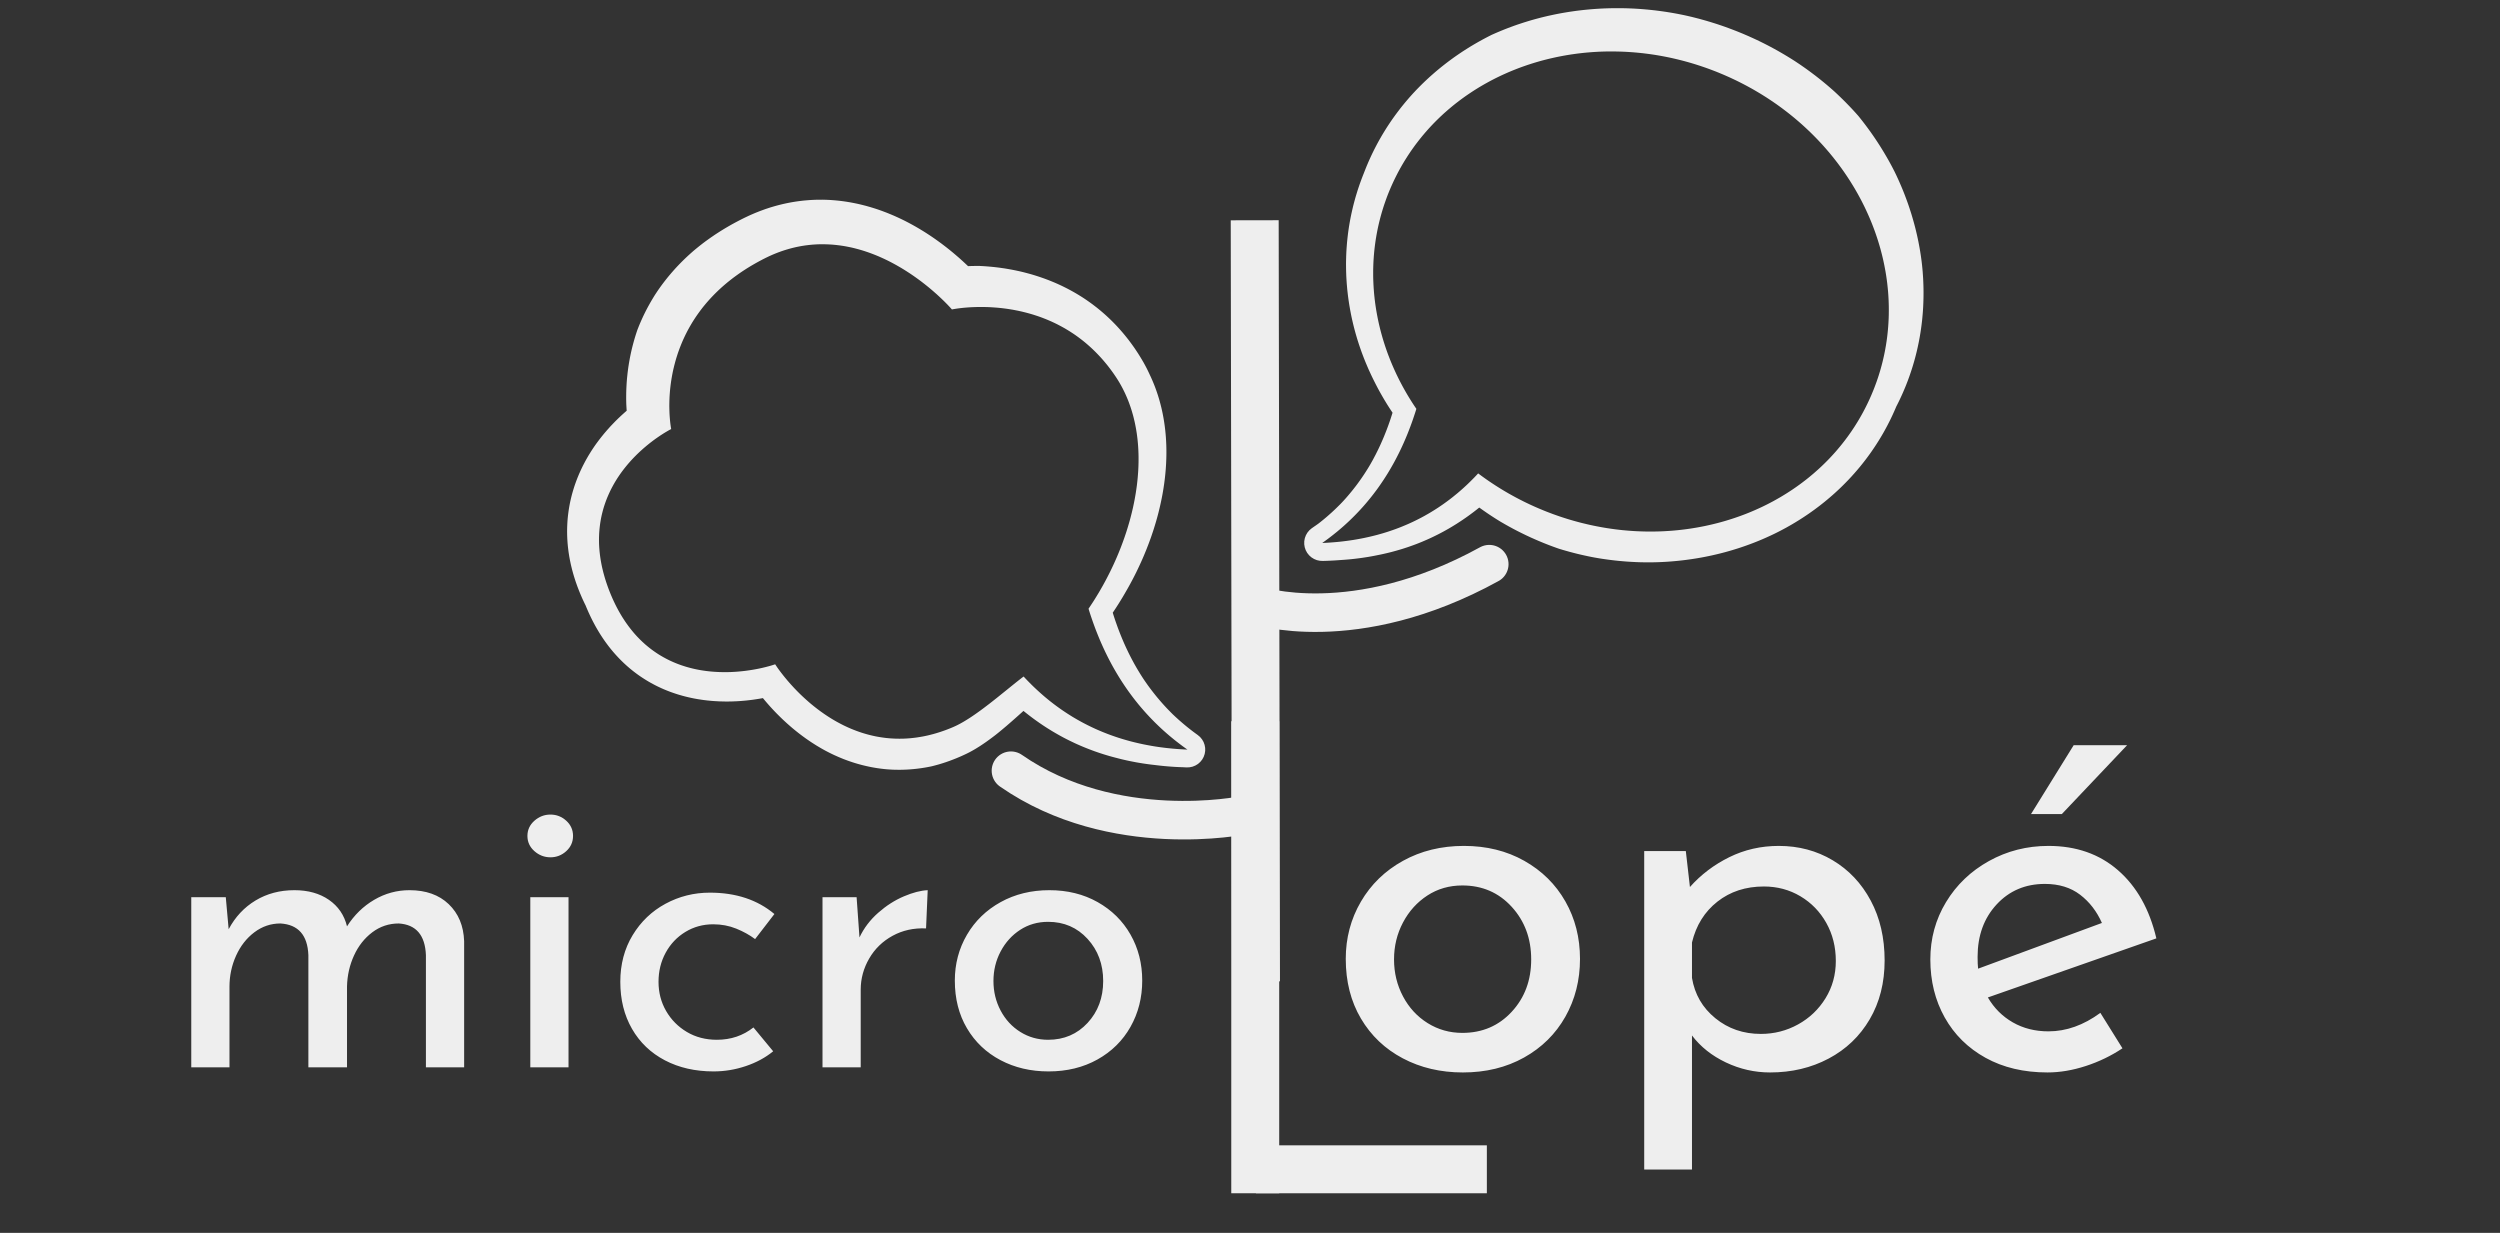 <?xml version="1.0" encoding="UTF-8" standalone="no"?><!DOCTYPE svg PUBLIC "-//W3C//DTD SVG 1.1//EN" "http://www.w3.org/Graphics/SVG/1.1/DTD/svg11.dtd"><svg width="100%" height="100%" viewBox="0 0 146 72" version="1.1" xmlns="http://www.w3.org/2000/svg" xmlns:xlink="http://www.w3.org/1999/xlink" xml:space="preserve" xmlns:serif="http://www.serif.com/" style="fill-rule:evenodd;clip-rule:evenodd;stroke-linecap:round;stroke-linejoin:round;stroke-miterlimit:1.5;"><rect x="0" y="0" width="146" height="72" fill="#333333" stroke="none"/><rect id="Plan-de-travail1" serif:id="Plan de travail1" x="0" y="0" width="145.286" height="71.305" style="fill:none;"/><path d="M48.032,11.662l0.083,0.002l0.17,0.005l0.169,0.008l0.167,0.011l0.166,0.014l0.165,0.016l0.163,0.019l0.163,0.021l0.16,0.024l0.16,0.026l0.157,0.028l0.157,0.031l0.155,0.032l0.153,0.035l0.152,0.037l0.15,0.038l0.149,0.041l0.147,0.042l0.146,0.044l0.144,0.045l0.143,0.047l0.141,0.049l0.139,0.05l0.138,0.052l0.136,0.052l0.134,0.055l0.133,0.055l0.132,0.056l0.13,0.058l0.128,0.058l0.127,0.06l0.125,0.06l0.123,0.061l0.122,0.062l0.12,0.063l0.119,0.064l0.117,0.064l0.115,0.064l0.114,0.066l0.112,0.065l0.111,0.067l0.109,0.066l0.108,0.067l0.106,0.067l0.104,0.068l0.103,0.067l0.101,0.068l0.1,0.068l0.098,0.068l0.096,0.068l0.095,0.068l0.093,0.068l0.092,0.067l0.09,0.068l0.088,0.067l0.087,0.067l0.086,0.067l0.083,0.066l0.085,0.069l0.157,0.128l0.152,0.129l0.147,0.126l0.14,0.123l0.133,0.121l0.127,0.117l0.12,0.113l0.066,0.063l0.046,-0.002l0.153,-0.005l0.159,-0.003l0.166,-0.001l0.16,0.001l0.011,0l0.176,0.009l0.182,0.012l0.182,0.015l0.1,0.009l0.096,0.009l0.097,0.01l0.099,0.011l0.1,0.012l0.101,0.013l0.102,0.014l0.103,0.015l0.104,0.015l0.105,0.017l0.105,0.018l0.107,0.019l0.108,0.02l0.109,0.021l0.109,0.022l0.11,0.024l0.111,0.024l0.112,0.026l0.113,0.027l0.113,0.029l0.114,0.03l0.114,0.031l0.116,0.032l0.115,0.034l0.117,0.036l0.117,0.037l0.117,0.038l0.118,0.04l0.118,0.041l0.119,0.043l0.119,0.045l0.12,0.046l0.119,0.048l0.12,0.049l0.12,0.051l0.121,0.053l0.121,0.055l0.12,0.056l0.121,0.059l0.121,0.06l0.121,0.062l0.121,0.064l0.121,0.066l0.12,0.067l0.121,0.07l0.12,0.072l0.12,0.073l0.088,0.056l0.032,0.02l0.12,0.078l0.119,0.08l0.119,0.083l0.118,0.084l0.118,0.086l0.117,0.089l0.117,0.09l0.116,0.093l0.116,0.095l0.114,0.097l0.115,0.1l0.113,0.101l0.112,0.104l0.112,0.106l0.111,0.108l0.11,0.111l0.109,0.113l0.108,0.115l0.106,0.117l0.106,0.12l0.105,0.122l0.103,0.124l0.102,0.126l0.102,0.129l0.099,0.131l0.099,0.134l0.097,0.135l0.096,0.138l0.094,0.141l0.093,0.142l0.091,0.145l0.09,0.148l0.067,0.113l0.066,0.113l0.063,0.115l0.062,0.115l0.06,0.115l0.058,0.116l0.056,0.117l0.055,0.117l0.015,0.034l0.04,0.083l0.053,0.117l0.052,0.117l0.05,0.119l0.048,0.118l0.047,0.119l0.045,0.12l0.043,0.12l0.042,0.12l0.04,0.121l0.038,0.121l0.037,0.121l0.035,0.122l0.033,0.122l0.032,0.123l0.031,0.122l0.029,0.124l0.027,0.123l0.026,0.123l0.024,0.124l0.023,0.124l0.021,0.124l0.02,0.125l0.018,0.124l0.017,0.125l0.016,0.125l0.014,0.125l0.012,0.125l0.012,0.126l0.01,0.125l0.008,0.126l0.007,0.125l0.006,0.126l0.005,0.126l0.003,0.126l0.002,0.126l0.001,0.126l-0.001,0.126l-0.002,0.126l-0.003,0.126l-0.005,0.126l-0.005,0.126l-0.007,0.126l-0.008,0.126l-0.009,0.126l-0.011,0.126l-0.011,0.126l-0.013,0.126l-0.014,0.126l-0.015,0.126l-0.016,0.126l-0.017,0.126l-0.019,0.125l-0.019,0.126l-0.021,0.125l-0.021,0.126l-0.023,0.125l-0.024,0.125l-0.025,0.125l-0.026,0.125l-0.027,0.125l-0.028,0.125l-0.029,0.124l-0.03,0.124l-0.03,0.124l-0.032,0.124l-0.033,0.124l-0.034,0.124l-0.035,0.123l-0.036,0.123l-0.037,0.123l-0.038,0.123l-0.038,0.123l-0.04,0.122l-0.041,0.122l-0.041,0.122l-0.042,0.122l-0.044,0.121l-0.044,0.121l-0.045,0.121l-0.046,0.12l-0.047,0.121l-0.047,0.12l-0.049,0.119l-0.049,0.119l-0.05,0.119l-0.051,0.119l-0.052,0.118l-0.053,0.118l-0.054,0.118l-0.054,0.117l-0.055,0.117l-0.056,0.117l-0.057,0.116l-0.057,0.116l-0.058,0.115l-0.059,0.115l-0.06,0.114l-0.061,0.115l-0.061,0.113l-0.062,0.113l-0.063,0.113l-0.064,0.113l-0.064,0.111l-0.013,0.022l-0.051,0.09l-0.065,0.111l-0.066,0.111l-0.067,0.11l-0.067,0.11l-0.068,0.109l-0.069,0.109l-0.069,0.108l-0.07,0.108l-0.071,0.107l-0.071,0.107l-0.019,0.028l0.036,0.116l0.046,0.143l0.047,0.143l0.049,0.143l0.05,0.141l0.05,0.14l0.052,0.14l0.053,0.139l0.054,0.138l0.056,0.138l0.056,0.136l0.058,0.136l0.058,0.135l0.06,0.134l0.061,0.133l0.063,0.132l0.063,0.132l0.065,0.131l0.066,0.13l0.067,0.129l0.069,0.128l0.069,0.128l0.071,0.126l0.072,0.126l0.074,0.125l0.075,0.124l0.076,0.124l0.077,0.122l0.079,0.122l0.015,0.023l0.065,0.097l0.083,0.119l0.083,0.119l0.085,0.118l0.086,0.116l0.088,0.116l0.089,0.115l0.09,0.114l0.092,0.114l0.093,0.112l0.095,0.112l0.096,0.111l0.097,0.11l0.099,0.109l0.1,0.108l0.102,0.107l0.104,0.106l0.104,0.106l0.086,0.085l0.021,0.019l0.109,0.103l0.111,0.101l0.112,0.101l0.114,0.099l0.115,0.099l0.117,0.098l0.118,0.097l0.12,0.096l0.122,0.095l0.123,0.094l0.125,0.093l0.131,0.095l0.137,0.116l0.114,0.137l0.09,0.154l0.061,0.168l0.033,0.176l0.002,0.178l-0.029,0.176l-0.058,0.169l-0.086,0.157l-0.112,0.139l-0.133,0.119l-0.152,0.093l-0.166,0.067l-0.174,0.037l-0.179,0.008l-0.158,-0.009l-0.024,-0.001l-0.188,-0.007l-0.187,-0.008l-0.186,-0.011l-0.185,-0.012l-0.185,-0.015l-0.184,-0.016l-0.184,-0.019l-0.182,-0.02l-0.149,-0.018l-0.034,-0.004l-0.182,-0.021l-0.181,-0.023l-0.181,-0.025l-0.18,-0.027l-0.179,-0.029l-0.179,-0.031l-0.178,-0.034l-0.177,-0.035l-0.177,-0.037l-0.176,-0.04l-0.175,-0.041l-0.175,-0.044l-0.055,-0.015l-0.119,-0.03l-0.174,-0.046l-0.173,-0.048l-0.173,-0.051l-0.172,-0.053l-0.171,-0.055l-0.17,-0.057l-0.17,-0.059l-0.168,-0.062l-0.169,-0.064l-0.167,-0.066l-0.167,-0.068l-0.166,-0.07l-0.165,-0.073l-0.164,-0.074l-0.163,-0.078l-0.163,-0.079l-0.162,-0.081l-0.161,-0.084l-0.16,-0.086l-0.159,-0.089l-0.158,-0.09l-0.158,-0.093l-0.156,-0.095l-0.156,-0.097l-0.155,-0.1l-0.154,-0.102l-0.152,-0.104l-0.152,-0.107l-0.151,-0.108l-0.15,-0.111l-0.044,-0.033l-0.105,-0.08l-0.149,-0.116l-0.147,-0.117l-0.039,-0.032l-0.186,0.167l-0.256,0.229l-0.133,0.117l-0.133,0.117l-0.136,0.118l-0.137,0.119l-0.14,0.118l-0.14,0.118l-0.142,0.117l-0.144,0.117l-0.004,0.003l-0.142,0.111l-0.148,0.112l-0.149,0.11l-0.148,0.107l-0.078,0.055l-0.076,0.052l-0.077,0.053l-0.077,0.051l-0.077,0.051l-0.078,0.05l-0.079,0.049l-0.079,0.049l-0.079,0.047l-0.081,0.047l-0.081,0.046l-0.082,0.045l-0.082,0.044l-0.084,0.042l-0.085,0.042l-0.082,0.039l-0.09,0.042l-0.087,0.039l-0.087,0.039l-0.087,0.037l-0.087,0.037l-0.087,0.036l-0.086,0.034l-0.087,0.034l-0.087,0.033l-0.086,0.033l-0.087,0.031l-0.086,0.03l-0.086,0.03l-0.086,0.028l-0.086,0.028l-0.087,0.027l-0.085,0.026l-0.086,0.025l-0.086,0.024l-0.086,0.023l-0.085,0.023l-0.086,0.022l-0.057,0.013l-0.028,0.006l-0.086,0.018l-0.085,0.016l-0.086,0.016l-0.085,0.015l-0.085,0.014l-0.085,0.013l-0.084,0.013l-0.085,0.011l-0.084,0.011l-0.084,0.01l-0.084,0.009l-0.083,0.009l-0.084,0.007l-0.083,0.007l-0.083,0.006l-0.082,0.005l-0.083,0.005l-0.082,0.003l-0.082,0.003l-0.081,0.002l-0.082,0.002l-0.081,0l-0.081,0l-0.08,-0.001l-0.08,-0.001l-0.08,-0.002l-0.08,-0.003l-0.079,-0.004l-0.084,-0.005l-0.119,-0.008l-0.034,-0.002l-0.156,-0.015l-0.154,-0.017l-0.154,-0.02l-0.152,-0.022l-0.15,-0.025l-0.149,-0.027l-0.148,-0.03l-0.146,-0.032l-0.145,-0.034l-0.143,-0.036l-0.142,-0.038l-0.14,-0.04l-0.139,-0.042l-0.137,-0.044l-0.136,-0.046l-0.133,-0.047l-0.133,-0.049l-0.131,-0.051l-0.129,-0.053l-0.127,-0.053l-0.126,-0.056l-0.125,-0.056l-0.122,-0.058l-0.121,-0.059l-0.12,-0.061l-0.056,-0.029l-0.062,-0.032l-0.116,-0.063l-0.114,-0.064l-0.113,-0.065l-0.111,-0.066l-0.11,-0.066l-0.108,-0.068l-0.106,-0.068l-0.105,-0.068l-0.103,-0.07l-0.102,-0.07l-0.1,-0.07l-0.098,-0.071l-0.097,-0.071l-0.095,-0.072l-0.094,-0.071l-0.092,-0.073l-0.091,-0.072l-0.089,-0.072l-0.088,-0.073l-0.086,-0.072l-0.084,-0.073l-0.083,-0.073l-0.082,-0.072l-0.079,-0.072l-0.079,-0.073l-0.077,-0.071l-0.075,-0.072l-0.074,-0.071l-0.072,-0.071l-0.071,-0.071l-0.07,-0.07l-0.068,-0.07l-0.066,-0.069l-0.065,-0.068l-0.065,-0.07l-0.121,-0.131l-0.116,-0.131l-0.111,-0.127l-0.104,-0.123l-0.099,-0.119l-0.004,-0.005l-0.077,0.014l-0.155,0.027l-0.161,0.025l-0.167,0.025l-0.17,0.022l-0.093,0.011l-0.09,0.01l-0.092,0.01l-0.093,0.008l-0.059,0.006l-0.036,0.003l-0.096,0.007l-0.098,0.007l-0.099,0.006l-0.1,0.005l-0.101,0.004l-0.102,0.004l-0.104,0.002l-0.105,0.002l-0.106,0l-0.107,0l-0.108,-0.002l-0.11,-0.003l-0.11,-0.003l-0.111,-0.006l-0.113,-0.006l-0.113,-0.007l-0.114,-0.009l-0.115,-0.011l-0.116,-0.011l-0.117,-0.014l-0.117,-0.014l-0.118,-0.017l-0.119,-0.018l-0.12,-0.019l-0.12,-0.021l-0.121,-0.023l-0.122,-0.025l-0.122,-0.027l-0.122,-0.028l-0.123,-0.031l-0.124,-0.032l-0.123,-0.035l-0.125,-0.036l-0.124,-0.039l-0.125,-0.041l-0.124,-0.043l-0.126,-0.045l-0.125,-0.048l-0.125,-0.05l-0.125,-0.052l-0.125,-0.055l-0.125,-0.058l-0.125,-0.059l-0.125,-0.063l-0.124,-0.065l-0.124,-0.067l-0.124,-0.071l-0.123,-0.073l-0.122,-0.076l-0.122,-0.078l-0.122,-0.081l-0.12,-0.084l-0.12,-0.087l-0.116,-0.088l-0.063,-0.048l-0.059,-0.047l-0.058,-0.047l-0.059,-0.048l-0.058,-0.049l-0.058,-0.05l-0.058,-0.05l-0.057,-0.051l-0.057,-0.052l-0.057,-0.052l-0.057,-0.054l-0.056,-0.054l-0.056,-0.054l-0.055,-0.056l-0.056,-0.056l-0.055,-0.057l-0.054,-0.058l-0.054,-0.058l-0.054,-0.059l-0.054,-0.06l-0.053,-0.061l-0.053,-0.061l-0.052,-0.062l-0.052,-0.063l-0.052,-0.064l-0.051,-0.064l-0.051,-0.065l-0.05,-0.066l-0.05,-0.067l-0.05,-0.067l-0.049,-0.068l-0.049,-0.069l-0.048,-0.07l-0.048,-0.07l-0.047,-0.071l-0.047,-0.072l-0.047,-0.072l-0.046,-0.074l-0.045,-0.074l-0.045,-0.075l-0.045,-0.075l-0.044,-0.076l-0.044,-0.077l-0.043,-0.078l-0.043,-0.079l-0.042,-0.079l-0.042,-0.08l-0.041,-0.081l-0.041,-0.082l-0.04,-0.082l-0.04,-0.083l-0.039,-0.084l-0.039,-0.084l-0.038,-0.086l-0.038,-0.086l-0.037,-0.087l-0.037,-0.087l-0.038,-0.093l-0.041,-0.082l-0.041,-0.086l-0.01,-0.022l-0.03,-0.063l-0.04,-0.086l-0.039,-0.086l-0.037,-0.085l-0.037,-0.086l-0.036,-0.085l-0.035,-0.085l-0.035,-0.086l-0.033,-0.085l-0.033,-0.085l-0.032,-0.084l-0.03,-0.085l-0.03,-0.085l-0.03,-0.084l-0.028,-0.084l-0.027,-0.085l-0.027,-0.084l-0.026,-0.084l-0.025,-0.084l-0.024,-0.083l-0.023,-0.084l-0.023,-0.083l-0.022,-0.084l-0.02,-0.083l-0.02,-0.083l-0.02,-0.083l-0.018,-0.083l-0.017,-0.082l-0.017,-0.083l-0.016,-0.082l-0.015,-0.082l-0.015,-0.082l-0.013,-0.082l-0.013,-0.081l-0.012,-0.082l-0.011,-0.081l-0.01,-0.081l-0.01,-0.081l-0.009,-0.081l-0.008,-0.08l-0.007,-0.081l-0.007,-0.08l-0.005,-0.08l-0.005,-0.079l-0.005,-0.08l-0.003,-0.079l-0.003,-0.079l-0.002,-0.083l-0.002,-0.152l0.001,-0.156l0.004,-0.155l0.007,-0.154l0.009,-0.152l0.012,-0.152l0.015,-0.15l0.018,-0.149l0.02,-0.148l0.022,-0.146l0.025,-0.145l0.027,-0.144l0.03,-0.142l0.032,-0.141l0.034,-0.14l0.036,-0.138l0.039,-0.136l0.04,-0.135l0.042,-0.134l0.044,-0.132l0.046,-0.13l0.048,-0.129l0.049,-0.127l0.051,-0.125l0.052,-0.124l0.054,-0.122l0.056,-0.121l0.056,-0.119l0.058,-0.117l0.06,-0.116l0.06,-0.114l0.061,-0.112l0.063,-0.111l0.063,-0.109l0.065,-0.107l0.065,-0.105l0.066,-0.104l0.067,-0.103l0.067,-0.1l0.019,-0.028l0.049,-0.071l0.069,-0.097l0.07,-0.095l0.07,-0.094l0.07,-0.092l0.071,-0.09l0.071,-0.089l0.071,-0.087l0.071,-0.086l0.072,-0.083l0.071,-0.083l0.072,-0.08l0.071,-0.08l0.071,-0.077l0.072,-0.076l0.071,-0.074l0.071,-0.073l0.07,-0.072l0.07,-0.069l0.07,-0.069l0.07,-0.066l0.069,-0.066l0.068,-0.063l0.072,-0.065l0.13,-0.117l0.095,-0.083l-0.007,-0.089l-0.01,-0.168l-0.006,-0.117l-0.002,-0.059l-0.004,-0.178l-0.001,-0.098l0,-0.095l0.001,-0.097l0.001,-0.098l0.002,-0.1l0.003,-0.102l0.004,-0.102l0.005,-0.105l0.006,-0.106l0.006,-0.107l0.008,-0.108l0.009,-0.11l0.01,-0.112l0.012,-0.112l0.012,-0.114l0.014,-0.115l0.015,-0.117l0.016,-0.118l0.018,-0.118l0.019,-0.12l0.021,-0.122l0.022,-0.122l0.023,-0.123l0.025,-0.125l0.027,-0.125l0.028,-0.126l0.03,-0.128l0.032,-0.128l0.034,-0.129l0.035,-0.13l0.037,-0.131l0.039,-0.132l0.041,-0.133l0.043,-0.133l0.045,-0.134l0.02,-0.057l0.03,-0.076l0.053,-0.133l0.056,-0.134l0.058,-0.134l0.06,-0.135l0.062,-0.135l0.064,-0.135l0.067,-0.135l0.069,-0.136l0.072,-0.136l0.074,-0.135l0.076,-0.136l0.079,-0.136l0.081,-0.136l0.083,-0.136l0.084,-0.131l0.003,-0.004l0.09,-0.135l0.092,-0.134l0.095,-0.134l0.098,-0.134l0.101,-0.133l0.103,-0.132l0.105,-0.132l0.109,-0.132l0.111,-0.131l0.114,-0.13l0.116,-0.13l0.119,-0.128l0.122,-0.128l0.125,-0.127l0.128,-0.127l0.13,-0.125l0.133,-0.124l0.136,-0.123l0.138,-0.122l0.021,-0.018l0.122,-0.103l0.145,-0.118l0.147,-0.118l0.151,-0.117l0.153,-0.115l0.157,-0.113l0.159,-0.113l0.158,-0.108l0.085,-0.058l0.083,-0.054l0.084,-0.054l0.084,-0.054l0.085,-0.054l0.085,-0.053l0.086,-0.052l0.087,-0.053l0.088,-0.051l0.088,-0.052l0.089,-0.051l0.09,-0.051l0.091,-0.05l0.091,-0.05l0.092,-0.049l0.093,-0.049l0.093,-0.049l0.094,-0.048l0.095,-0.048l0.097,-0.048l0.089,-0.043l0.091,-0.043l0.09,-0.043l0.091,-0.041l0.091,-0.04l0.091,-0.039l0.091,-0.039l0.091,-0.037l0.091,-0.036l0.091,-0.036l0.091,-0.034l0.091,-0.033l0.091,-0.033l0.091,-0.032l0.091,-0.03l0.091,-0.03l0.091,-0.029l0.091,-0.027l0.09,-0.027l0.091,-0.026l0.091,-0.025l0.091,-0.024l0.09,-0.023l0.091,-0.022l0.091,-0.022l0.09,-0.02l0.09,-0.02l0.09,-0.018l0.09,-0.018l0.09,-0.017l0.09,-0.016l0.09,-0.015l0.089,-0.014l0.09,-0.013l0.089,-0.013l0.089,-0.011l0.089,-0.011l0.088,-0.01l0.089,-0.009l0.088,-0.008l0.088,-0.007l0.088,-0.007l0.088,-0.006l0.087,-0.005l0.087,-0.004l0.093,-0.004l0.167,-0.004l0.172,-0.001l0.088,0Zm-0.063,2.602l-0.127,0.002l-0.127,0.004l-0.064,0.004l-0.064,0.003l-0.064,0.005l-0.064,0.004l-0.065,0.006l-0.064,0.006l-0.065,0.007l-0.065,0.007l-0.065,0.008l-0.065,0.008l-0.065,0.009l-0.065,0.01l-0.066,0.01l-0.065,0.011l-0.066,0.012l-0.066,0.012l-0.066,0.013l-0.066,0.014l-0.066,0.014l-0.066,0.015l-0.067,0.016l-0.066,0.016l-0.067,0.017l-0.066,0.018l-0.067,0.018l-0.067,0.02l-0.067,0.019l-0.067,0.021l-0.067,0.021l-0.068,0.022l-0.067,0.023l-0.068,0.023l-0.067,0.025l-0.068,0.024l-0.068,0.026l-0.068,0.027l-0.068,0.027l-0.068,0.028l-0.068,0.028l-0.068,0.03l-0.068,0.03l-0.069,0.031l-0.068,0.032l-0.069,0.033l-0.068,0.033l-0.069,0.035l-0.08,0.04l-0.078,0.041l-0.078,0.041l-0.078,0.041l-0.076,0.042l-0.076,0.042l-0.075,0.042l-0.074,0.042l-0.074,0.043l-0.073,0.042l-0.072,0.043l-0.071,0.044l-0.071,0.043l-0.07,0.044l-0.069,0.044l-0.069,0.045l-0.068,0.044l-0.067,0.045l-0.067,0.045l-0.066,0.045l-0.129,0.091l-0.128,0.092l-0.124,0.092l-0.122,0.094l-0.119,0.094l-0.116,0.094l-0.114,0.096l-0.112,0.096l-0.109,0.097l-0.106,0.097l-0.104,0.098l-0.102,0.099l-0.099,0.099l-0.097,0.1l-0.095,0.1l-0.092,0.1l-0.09,0.101l-0.088,0.101l-0.085,0.102l-0.084,0.102l-0.081,0.102l-0.079,0.103l-0.076,0.103l-0.075,0.103l-0.073,0.103l-0.071,0.103l-0.068,0.104l-0.067,0.103l-0.065,0.104l-0.062,0.104l-0.061,0.104l-0.059,0.104l-0.057,0.103l-0.056,0.104l-0.053,0.104l-0.052,0.103l-0.05,0.104l-0.048,0.103l-0.047,0.103l-0.045,0.103l-0.043,0.102l-0.042,0.103l-0.04,0.102l-0.039,0.102l-0.037,0.101l-0.036,0.101l-0.034,0.1l-0.032,0.101l-0.032,0.099l-0.03,0.099l-0.028,0.099l-0.027,0.098l-0.026,0.098l-0.025,0.097l-0.023,0.096l-0.023,0.095l-0.021,0.095l-0.02,0.095l-0.018,0.093l-0.018,0.093l-0.016,0.092l-0.016,0.091l-0.014,0.09l-0.014,0.09l-0.012,0.088l-0.012,0.088l-0.01,0.086l-0.01,0.086l-0.009,0.084l-0.008,0.084l-0.007,0.082l-0.006,0.082l-0.006,0.08l-0.005,0.079l-0.004,0.078l-0.003,0.077l-0.003,0.075l-0.002,0.074l-0.003,0.145l-0.001,0.139l0.002,0.134l0.003,0.127l0.004,0.122l0.006,0.115l0.007,0.109l0.008,0.103l0.008,0.095l0.009,0.088l0.009,0.081l0.009,0.073l0.009,0.066l0.008,0.057l0.014,0.09l0.01,0.056l0.004,0.018l-0.018,0.01l-0.052,0.027l-0.083,0.045l-0.052,0.03l-0.059,0.035l-0.065,0.038l-0.072,0.044l-0.077,0.048l-0.082,0.053l-0.088,0.057l-0.092,0.063l-0.096,0.066l-0.101,0.072l-0.104,0.076l-0.107,0.081l-0.11,0.085l-0.112,0.091l-0.057,0.046l-0.058,0.049l-0.058,0.049l-0.059,0.05l-0.058,0.052l-0.06,0.053l-0.059,0.054l-0.06,0.055l-0.06,0.056l-0.06,0.058l-0.06,0.058l-0.06,0.06l-0.06,0.061l-0.061,0.063l-0.06,0.063l-0.06,0.065l-0.06,0.066l-0.059,0.067l-0.06,0.068l-0.059,0.07l-0.059,0.071l-0.058,0.071l-0.058,0.074l-0.058,0.074l-0.057,0.075l-0.057,0.077l-0.056,0.078l-0.055,0.079l-0.055,0.081l-0.054,0.081l-0.053,0.083l-0.052,0.084l-0.052,0.085l-0.05,0.087l-0.05,0.087l-0.048,0.089l-0.048,0.09l-0.047,0.091l-0.045,0.093l-0.044,0.094l-0.043,0.095l-0.042,0.096l-0.041,0.097l-0.039,0.099l-0.038,0.1l-0.036,0.101l-0.035,0.102l-0.034,0.104l-0.032,0.105l-0.03,0.106l-0.028,0.107l-0.027,0.108l-0.026,0.11l-0.023,0.111l-0.022,0.112l-0.019,0.114l-0.018,0.114l-0.016,0.116l-0.014,0.117l-0.012,0.119l-0.01,0.12l-0.008,0.12l-0.005,0.123l-0.002,0.061l-0.002,0.062l0,0.062l-0.001,0.063l0.001,0.062l0.001,0.064l0.001,0.063l0.002,0.064l0.003,0.064l0.003,0.064l0.004,0.065l0.005,0.065l0.005,0.065l0.005,0.066l0.007,0.066l0.007,0.066l0.007,0.066l0.009,0.067l0.009,0.067l0.009,0.068l0.011,0.068l0.01,0.068l0.012,0.068l0.012,0.069l0.013,0.069l0.014,0.07l0.014,0.069l0.015,0.07l0.016,0.071l0.017,0.07l0.017,0.071l0.018,0.072l0.018,0.071l0.02,0.072l0.02,0.072l0.021,0.073l0.021,0.073l0.022,0.073l0.024,0.073l0.023,0.074l0.025,0.074l0.026,0.075l0.026,0.075l0.027,0.075l0.027,0.075l0.029,0.076l0.029,0.076l0.031,0.076l0.031,0.077l0.031,0.077l0.033,0.076l0.032,0.075l0.033,0.075l0.033,0.073l0.034,0.073l0.034,0.072l0.034,0.071l0.035,0.071l0.035,0.069l0.035,0.069l0.036,0.068l0.036,0.067l0.036,0.067l0.037,0.065l0.037,0.065l0.037,0.065l0.038,0.063l0.038,0.063l0.038,0.062l0.039,0.061l0.039,0.06l0.039,0.06l0.039,0.059l0.04,0.058l0.04,0.058l0.041,0.056l0.04,0.056l0.041,0.056l0.041,0.054l0.042,0.054l0.041,0.054l0.042,0.052l0.042,0.052l0.043,0.051l0.042,0.051l0.043,0.049l0.043,0.05l0.044,0.048l0.043,0.048l0.044,0.047l0.044,0.046l0.045,0.046l0.044,0.045l0.045,0.045l0.045,0.044l0.045,0.043l0.045,0.043l0.046,0.041l0.045,0.042l0.046,0.041l0.046,0.04l0.047,0.039l0.046,0.039l0.047,0.038l0.046,0.038l0.047,0.037l0.047,0.036l0.047,0.036l0.095,0.07l0.096,0.068l0.096,0.065l0.096,0.064l0.097,0.061l0.098,0.058l0.098,0.057l0.098,0.054l0.098,0.053l0.099,0.05l0.099,0.049l0.1,0.046l0.1,0.045l0.099,0.042l0.1,0.041l0.101,0.039l0.1,0.037l0.1,0.035l0.101,0.033l0.1,0.032l0.1,0.03l0.101,0.028l0.1,0.027l0.1,0.025l0.1,0.024l0.099,0.022l0.1,0.021l0.099,0.019l0.099,0.018l0.099,0.016l0.098,0.015l0.098,0.014l0.098,0.012l0.097,0.011l0.096,0.01l0.097,0.009l0.095,0.007l0.095,0.006l0.095,0.006l0.094,0.004l0.093,0.003l0.092,0.002l0.092,0.002l0.091,0l0.09,-0.001l0.09,-0.001l0.088,-0.002l0.088,-0.003l0.087,-0.004l0.086,-0.005l0.085,-0.005l0.083,-0.006l0.083,-0.007l0.082,-0.007l0.081,-0.008l0.079,-0.008l0.079,-0.009l0.077,-0.009l0.076,-0.01l0.148,-0.021l0.143,-0.022l0.137,-0.023l0.132,-0.024l0.126,-0.024l0.119,-0.025l0.113,-0.025l0.106,-0.025l0.099,-0.024l0.091,-0.024l0.084,-0.022l0.077,-0.021l0.068,-0.02l0.06,-0.018l0.094,-0.03l0.058,-0.019l0.02,-0.007l0.012,0.018l0.035,0.053l0.058,0.085l0.037,0.054l0.043,0.06l0.049,0.067l0.054,0.073l0.06,0.079l0.065,0.084l0.07,0.089l0.076,0.095l0.082,0.098l0.086,0.103l0.092,0.106l0.097,0.11l0.103,0.112l0.107,0.116l0.056,0.058l0.057,0.059l0.058,0.06l0.06,0.06l0.06,0.06l0.062,0.061l0.064,0.061l0.064,0.061l0.066,0.061l0.067,0.062l0.068,0.061l0.07,0.062l0.07,0.062l0.072,0.062l0.073,0.062l0.075,0.061l0.075,0.062l0.077,0.061l0.078,0.061l0.079,0.061l0.08,0.06l0.082,0.061l0.083,0.059l0.084,0.059l0.085,0.059l0.086,0.058l0.087,0.058l0.089,0.057l0.089,0.056l0.091,0.056l0.092,0.055l0.093,0.054l0.094,0.053l0.096,0.052l0.096,0.051l0.098,0.051l0.098,0.049l0.1,0.048l0.101,0.047l0.102,0.046l0.103,0.045l0.104,0.043l0.106,0.042l0.106,0.041l0.107,0.039l0.109,0.038l0.109,0.037l0.111,0.035l0.112,0.033l0.112,0.032l0.114,0.03l0.115,0.028l0.116,0.027l0.116,0.025l0.118,0.023l0.119,0.021l0.12,0.019l0.121,0.017l0.122,0.016l0.123,0.013l0.124,0.011l0.125,0.009l0.063,0.003l0.063,0.004l0.063,0.002l0.064,0.002l0.064,0.001l0.064,0.001l0.064,0.001l0.065,-0.001l0.064,-0.001l0.065,-0.001l0.066,-0.002l0.065,-0.003l0.066,-0.003l0.066,-0.004l0.066,-0.005l0.067,-0.005l0.066,-0.006l0.067,-0.007l0.068,-0.007l0.067,-0.008l0.068,-0.008l0.068,-0.009l0.068,-0.01l0.068,-0.011l0.069,-0.011l0.068,-0.012l0.07,-0.012l0.069,-0.013l0.069,-0.014l0.07,-0.015l0.07,-0.015l0.07,-0.016l0.071,-0.017l0.07,-0.018l0.071,-0.018l0.071,-0.019l0.072,-0.02l0.071,-0.02l0.072,-0.022l0.072,-0.022l0.072,-0.023l0.073,-0.023l0.073,-0.025l0.072,-0.025l0.074,-0.026l0.073,-0.026l0.074,-0.028l0.073,-0.028l0.074,-0.029l0.075,-0.03l0.074,-0.031l0.075,-0.032l0.061,-0.027l0.061,-0.028l0.062,-0.029l0.062,-0.031l0.063,-0.032l0.064,-0.034l0.064,-0.034l0.064,-0.036l0.065,-0.037l0.065,-0.038l0.066,-0.04l0.066,-0.04l0.066,-0.041l0.067,-0.042l0.067,-0.043l0.067,-0.044l0.135,-0.091l0.136,-0.093l0.136,-0.097l0.137,-0.098l0.137,-0.101l0.137,-0.103l0.137,-0.104l0.137,-0.105l0.136,-0.106l0.135,-0.107l0.135,-0.106l0.133,-0.107l0.263,-0.212l0.257,-0.207l0.248,-0.201l0.239,-0.192l0.115,-0.091l0.113,-0.088l0.109,-0.085l0.106,-0.081l0.12,0.129l0.121,0.126l0.122,0.124l0.123,0.123l0.124,0.12l0.125,0.118l0.126,0.116l0.126,0.114l0.128,0.112l0.129,0.111l0.13,0.108l0.13,0.106l0.132,0.104l0.133,0.102l0.133,0.1l0.135,0.098l0.135,0.096l0.136,0.094l0.138,0.092l0.138,0.09l0.139,0.088l0.14,0.087l0.141,0.084l0.142,0.082l0.143,0.08l0.144,0.079l0.145,0.076l0.146,0.075l0.146,0.072l0.148,0.071l0.148,0.069l0.15,0.067l0.15,0.064l0.151,0.063l0.152,0.061l0.154,0.06l0.153,0.057l0.155,0.055l0.156,0.054l0.157,0.052l0.157,0.049l0.159,0.048l0.159,0.046l0.16,0.045l0.161,0.042l0.162,0.04l0.163,0.039l0.164,0.037l0.164,0.035l0.166,0.033l0.166,0.031l0.167,0.03l0.168,0.028l0.169,0.026l0.17,0.024l0.171,0.022l0.171,0.021l0.173,0.018l0.173,0.017l0.174,0.015l0.175,0.014l0.176,0.011l0.176,0.01l0.178,0.008l-0.137,-0.097l-0.136,-0.098l-0.133,-0.1l-0.132,-0.101l-0.131,-0.101l-0.129,-0.103l-0.127,-0.104l-0.126,-0.105l-0.124,-0.106l-0.122,-0.107l-0.121,-0.108l-0.119,-0.109l-0.118,-0.111l-0.116,-0.111l-0.115,-0.112l-0.113,-0.114l-0.111,-0.114l-0.11,-0.115l-0.109,-0.117l-0.107,-0.117l-0.105,-0.118l-0.104,-0.12l-0.103,-0.12l-0.101,-0.121l-0.099,-0.123l-0.099,-0.123l-0.096,-0.124l-0.095,-0.125l-0.094,-0.127l-0.093,-0.127l-0.091,-0.128l-0.089,-0.129l-0.088,-0.13l-0.087,-0.131l-0.085,-0.131l-0.084,-0.133l-0.083,-0.134l-0.081,-0.134l-0.08,-0.136l-0.079,-0.136l-0.077,-0.137l-0.076,-0.138l-0.074,-0.139l-0.074,-0.14l-0.072,-0.141l-0.07,-0.141l-0.07,-0.143l-0.068,-0.143l-0.067,-0.144l-0.065,-0.145l-0.065,-0.146l-0.063,-0.146l-0.061,-0.148l-0.061,-0.148l-0.059,-0.149l-0.059,-0.15l-0.057,-0.151l-0.055,-0.151l-0.055,-0.153l-0.053,-0.153l-0.053,-0.154l-0.051,-0.154l-0.05,-0.156l-0.048,-0.156l0.066,-0.098l0.066,-0.099l0.066,-0.1l0.065,-0.1l0.064,-0.1l0.063,-0.101l0.063,-0.102l0.062,-0.102l0.062,-0.102l0.061,-0.103l0.06,-0.104l0.06,-0.104l0.059,-0.104l0.058,-0.104l0.058,-0.106l0.057,-0.105l0.056,-0.106l0.055,-0.106l0.055,-0.107l0.054,-0.107l0.054,-0.107l0.052,-0.108l0.052,-0.108l0.051,-0.108l0.051,-0.109l0.049,-0.109l0.049,-0.109l0.048,-0.11l0.048,-0.11l0.046,-0.11l0.046,-0.11l0.045,-0.111l0.044,-0.11l0.044,-0.111l0.042,-0.112l0.042,-0.111l0.041,-0.112l0.04,-0.111l0.04,-0.112l0.038,-0.113l0.038,-0.112l0.037,-0.112l0.036,-0.113l0.035,-0.113l0.034,-0.112l0.033,-0.113l0.033,-0.113l0.032,-0.113l0.03,-0.113l0.03,-0.114l0.029,-0.113l0.028,-0.113l0.027,-0.113l0.027,-0.114l0.025,-0.113l0.024,-0.113l0.024,-0.114l0.022,-0.113l0.022,-0.113l0.02,-0.114l0.02,-0.113l0.019,-0.113l0.017,-0.113l0.017,-0.113l0.016,-0.113l0.015,-0.113l0.013,-0.112l0.013,-0.113l0.012,-0.113l0.011,-0.112l0.009,-0.112l0.009,-0.112l0.008,-0.112l0.007,-0.112l0.005,-0.111l0.005,-0.111l0.003,-0.111l0.003,-0.111l0.001,-0.111l0,-0.11l0,-0.11l-0.002,-0.11l-0.003,-0.11l-0.004,-0.109l-0.005,-0.109l-0.006,-0.109l-0.008,-0.108l-0.008,-0.108l-0.01,-0.108l-0.01,-0.107l-0.012,-0.108l-0.013,-0.106l-0.014,-0.107l-0.015,-0.106l-0.017,-0.105l-0.017,-0.105l-0.019,-0.105l-0.02,-0.104l-0.021,-0.104l-0.022,-0.104l-0.024,-0.103l-0.024,-0.102l-0.026,-0.103l-0.027,-0.101l-0.029,-0.101l-0.029,-0.101l-0.031,-0.1l-0.032,-0.1l-0.033,-0.099l-0.035,-0.098l-0.035,-0.098l-0.037,-0.098l-0.038,-0.097l-0.04,-0.096l-0.041,-0.096l-0.042,-0.095l-0.043,-0.094l-0.045,-0.094l-0.046,-0.093l-0.047,-0.093l-0.049,-0.092l-0.049,-0.091l-0.052,-0.091l-0.052,-0.09l-0.054,-0.089l-0.055,-0.088l-0.057,-0.088l-0.058,-0.087l-0.082,-0.121l-0.084,-0.118l-0.084,-0.116l-0.085,-0.113l-0.086,-0.112l-0.087,-0.109l-0.088,-0.106l-0.088,-0.105l-0.089,-0.102l-0.09,-0.1l-0.091,-0.098l-0.091,-0.096l-0.092,-0.094l-0.092,-0.091l-0.093,-0.09l-0.094,-0.088l-0.094,-0.085l-0.095,-0.084l-0.095,-0.081l-0.095,-0.08l-0.096,-0.077l-0.097,-0.076l-0.097,-0.074l-0.097,-0.072l-0.097,-0.07l-0.098,-0.069l-0.098,-0.066l-0.099,-0.065l-0.098,-0.063l-0.099,-0.061l-0.099,-0.06l-0.099,-0.058l-0.1,-0.056l-0.099,-0.054l-0.1,-0.053l-0.099,-0.052l-0.1,-0.05l-0.1,-0.048l-0.1,-0.047l-0.099,-0.045l-0.1,-0.043l-0.099,-0.043l-0.1,-0.041l-0.099,-0.039l-0.099,-0.038l-0.099,-0.037l-0.099,-0.035l-0.099,-0.034l-0.098,-0.032l-0.098,-0.032l-0.098,-0.03l-0.097,-0.029l-0.097,-0.027l-0.097,-0.027l-0.096,-0.025l-0.096,-0.024l-0.095,-0.023l-0.095,-0.022l-0.095,-0.021l-0.094,-0.02l-0.093,-0.018l-0.093,-0.018l-0.092,-0.017l-0.092,-0.015l-0.091,-0.015l-0.09,-0.014l-0.09,-0.013l-0.089,-0.012l-0.088,-0.011l-0.087,-0.011l-0.087,-0.009l-0.086,-0.009l-0.085,-0.008l-0.084,-0.007l-0.083,-0.006l-0.082,-0.006l-0.082,-0.005l-0.08,-0.005l-0.08,-0.004l-0.078,-0.003l-0.154,-0.004l-0.149,-0.003l-0.145,0l-0.14,0.001l-0.135,0.004l-0.13,0.004l-0.125,0.006l-0.119,0.007l-0.114,0.008l-0.107,0.009l-0.102,0.009l-0.095,0.01l-0.089,0.01l-0.082,0.01l-0.075,0.01l-0.068,0.01l-0.114,0.018l-0.084,0.014l-0.051,0.01l-0.018,0.004l-0.014,-0.017l-0.044,-0.049l-0.072,-0.079l-0.046,-0.049l-0.053,-0.056l-0.059,-0.062l-0.067,-0.067l-0.072,-0.073l-0.079,-0.077l-0.085,-0.082l-0.092,-0.087l-0.097,-0.09l-0.103,-0.095l-0.11,-0.097l-0.114,-0.1l-0.121,-0.103l-0.126,-0.105l-0.132,-0.107l-0.137,-0.109l-0.071,-0.054l-0.071,-0.056l-0.073,-0.055l-0.075,-0.055l-0.076,-0.056l-0.076,-0.055l-0.079,-0.056l-0.079,-0.056l-0.081,-0.056l-0.081,-0.055l-0.083,-0.056l-0.085,-0.055l-0.085,-0.055l-0.087,-0.055l-0.087,-0.055l-0.089,-0.054l-0.09,-0.054l-0.091,-0.053l-0.092,-0.053l-0.093,-0.053l-0.095,-0.052l-0.095,-0.051l-0.096,-0.051l-0.098,-0.05l-0.098,-0.05l-0.1,-0.048l-0.1,-0.048l-0.102,-0.047l-0.102,-0.046l-0.104,-0.046l-0.104,-0.044l-0.105,-0.043l-0.107,-0.042l-0.107,-0.041l-0.108,-0.04l-0.109,-0.039l-0.11,-0.037l-0.11,-0.037l-0.112,-0.035l-0.112,-0.033l-0.114,-0.033l-0.114,-0.03l-0.114,-0.03l-0.116,-0.028l-0.116,-0.026l-0.118,-0.024l-0.118,-0.023l-0.118,-0.022l-0.12,-0.019l-0.12,-0.018l-0.121,-0.016l-0.121,-0.014l-0.122,-0.012l-0.123,-0.011l-0.124,-0.008l-0.124,-0.006l-0.125,-0.004l-0.125,-0.002l-0.126,0Zm46.771,-13.785l0.212,0.004l0.212,0.007l0.213,0.009l0.213,0.012l0.213,0.014l0.214,0.017l0.213,0.019l0.214,0.022l0.214,0.024l0.214,0.027l0.215,0.029l0.214,0.031l0.214,0.034l0.215,0.037l0.215,0.039l0.214,0.042l0.183,0.037l0.032,0.007l0.214,0.048l0.214,0.05l0.214,0.054l0.214,0.055l0.213,0.059l0.214,0.06l0.213,0.064l0.213,0.066l0.213,0.068l0.212,0.071l0.213,0.074l0.212,0.077l0.211,0.079l0.208,0.08l0.109,0.043l0.105,0.043l0.105,0.043l0.106,0.043l0.104,0.045l0.105,0.045l0.104,0.045l0.107,0.048l0.203,0.092l0.205,0.095l0.203,0.098l0.202,0.1l0.2,0.102l0.198,0.104l0.197,0.106l0.195,0.108l0.194,0.111l0.192,0.112l0.19,0.114l0.188,0.115l0.187,0.118l0.091,0.059l0.094,0.062l0.182,0.122l0.181,0.125l0.179,0.126l0.177,0.129l0.175,0.13l0.174,0.131l0.172,0.134l0.17,0.135l0.168,0.137l0.166,0.138l0.165,0.141l0.162,0.141l0.109,0.097l0.051,0.047l0.157,0.147l0.155,0.148l0.154,0.15l0.151,0.151l0.149,0.153l0.148,0.154l0.145,0.155l0.143,0.157l0.142,0.159l0.02,0.023l0.113,0.141l0.131,0.166l0.129,0.168l0.127,0.169l0.124,0.169l0.123,0.171l0.12,0.172l0.118,0.173l0.115,0.174l0.114,0.175l0.111,0.176l0.109,0.178l0.107,0.178l0.105,0.179l0.103,0.179l0.1,0.181l0.098,0.182l0.095,0.182l0.075,0.147l0.018,0.037l0.089,0.186l0.086,0.186l0.084,0.187l0.081,0.187l0.08,0.189l0.077,0.189l0.074,0.189l0.072,0.191l0.07,0.19l0.068,0.192l0.065,0.192l0.062,0.192l0.061,0.193l0.057,0.193l0.056,0.194l0.053,0.194l0.051,0.195l0.048,0.195l0.046,0.195l0.043,0.196l0.041,0.196l0.038,0.196l0.036,0.197l0.034,0.197l0.031,0.197l0.028,0.197l0.026,0.197l0.022,0.186l0.001,0.012l0.02,0.198l0.018,0.198l0.014,0.198l0.013,0.198l0.009,0.198l0.007,0.198l0.005,0.198l0.002,0.198l-0.001,0.198l-0.003,0.197l-0.006,0.198l-0.008,0.194l-0.005,0.102l-0.006,0.099l-0.006,0.098l-0.007,0.099l-0.008,0.098l-0.009,0.098l-0.009,0.099l-0.009,0.098l-0.011,0.098l-0.011,0.098l-0.012,0.098l-0.012,0.098l-0.013,0.098l-0.014,0.097l-0.014,0.098l-0.015,0.098l-0.016,0.097l-0.016,0.097l-0.017,0.097l-0.018,0.098l-0.018,0.097l-0.019,0.096l-0.02,0.097l-0.02,0.097l-0.021,0.096l-0.022,0.097l-0.022,0.096l-0.023,0.096l-0.024,0.096l-0.024,0.096l-0.025,0.095l-0.026,0.096l-0.026,0.095l-0.027,0.096l-0.028,0.095l-0.028,0.095l-0.029,0.094l-0.03,0.095l-0.03,0.094l-0.031,0.094l-0.032,0.094l-0.032,0.094l-0.033,0.094l-0.034,0.093l-0.034,0.094l-0.035,0.093l-0.036,0.092l-0.036,0.093l-0.037,0.093l-0.038,0.092l-0.039,0.092l-0.039,0.092l-0.039,0.091l-0.041,0.092l-0.041,0.091l-0.042,0.091l-0.042,0.09l-0.043,0.091l-0.044,0.09l-0.044,0.089l-0.001,0.001l-0.045,0.09l-0.044,0.085l-0.041,0.096l-0.04,0.092l-0.04,0.092l-0.041,0.091l-0.041,0.091l-0.042,0.09l-0.043,0.09l-0.043,0.09l-0.044,0.089l-0.045,0.089l-0.045,0.088l-0.045,0.088l-0.046,0.087l-0.047,0.088l-0.047,0.086l-0.048,0.087l-0.048,0.086l-0.049,0.085l-0.05,0.085l-0.05,0.085l-0.051,0.084l-0.051,0.084l-0.051,0.083l-0.053,0.083l-0.052,0.083l-0.054,0.082l-0.053,0.081l-0.055,0.082l-0.055,0.08l-0.055,0.081l-0.056,0.08l-0.056,0.079l-0.057,0.079l-0.058,0.079l-0.058,0.078l-0.058,0.078l-0.059,0.077l-0.06,0.077l-0.059,0.076l-0.061,0.076l-0.061,0.076l-0.061,0.075l-0.062,0.074l-0.062,0.074l-0.063,0.074l-0.064,0.073l-0.063,0.073l-0.065,0.072l-0.064,0.072l-0.065,0.072l-0.066,0.07l-0.066,0.071l-0.067,0.07l-0.067,0.069l-0.067,0.069l-0.068,0.069l-0.068,0.068l-0.069,0.068l-0.069,0.067l-0.07,0.067l-0.07,0.066l-0.072,0.067l-0.14,0.129l-0.144,0.128l-0.146,0.126l-0.147,0.124l-0.148,0.123l-0.151,0.12l-0.151,0.119l-0.154,0.116l-0.154,0.115l-0.157,0.112l-0.157,0.111l-0.159,0.108l-0.161,0.107l-0.162,0.105l-0.163,0.102l-0.165,0.101l-0.166,0.099l-0.167,0.096l-0.168,0.095l-0.17,0.092l-0.171,0.091l-0.119,0.061l-0.053,0.027l-0.173,0.086l-0.175,0.084l-0.176,0.081l-0.177,0.08l-0.178,0.078l-0.179,0.075l-0.18,0.074l-0.181,0.071l-0.182,0.069l-0.183,0.067l-0.184,0.065l-0.185,0.063l-0.186,0.061l-0.187,0.058l-0.188,0.057l-0.188,0.054l-0.189,0.052l-0.191,0.05l-0.191,0.048l-0.191,0.045l-0.193,0.044l-0.193,0.041l-0.194,0.039l-0.194,0.037l-0.196,0.035l-0.195,0.032l-0.197,0.03l-0.197,0.028l-0.198,0.026l-0.198,0.024l-0.199,0.021l-0.199,0.019l-0.2,0.017l-0.2,0.015l-0.201,0.012l-0.201,0.01l-0.202,0.008l-0.202,0.005l-0.202,0.003l-0.084,0.001l-0.119,0l-0.203,-0.003l-0.204,-0.004l-0.203,-0.007l-0.204,-0.01l-0.204,-0.011l-0.205,-0.014l-0.204,-0.017l-0.205,-0.018l-0.205,-0.021l-0.205,-0.024l-0.205,-0.026l-0.205,-0.028l-0.206,-0.03l-0.205,-0.033l-0.192,-0.034l-0.013,-0.002l-0.205,-0.039l-0.205,-0.042l-0.205,-0.045l-0.205,-0.046l-0.205,-0.049l-0.204,-0.052l-0.205,-0.054l-0.204,-0.057l-0.204,-0.058l-0.204,-0.062l-0.054,-0.017l-0.148,-0.052l-0.201,-0.073l-0.2,-0.075l-0.2,-0.078l-0.2,-0.081l-0.199,-0.083l-0.198,-0.085l-0.196,-0.087l-0.101,-0.045l-0.098,-0.046l-0.099,-0.046l-0.099,-0.047l-0.123,-0.06l-0.124,-0.061l-0.124,-0.062l-0.123,-0.062l-0.122,-0.064l-0.122,-0.064l-0.121,-0.066l-0.121,-0.066l-0.12,-0.067l-0.12,-0.068l-0.119,-0.069l-0.119,-0.069l-0.008,-0.005l-0.109,-0.067l-0.117,-0.073l-0.115,-0.073l-0.116,-0.075l-0.115,-0.075l-0.114,-0.076l-0.113,-0.077l-0.113,-0.078l-0.112,-0.078l-0.112,-0.079l-0.09,-0.065l-0.028,0.022l-0.141,0.113l-0.142,0.11l-0.144,0.108l-0.144,0.106l-0.145,0.104l-0.146,0.101l-0.083,0.057l-0.064,0.043l-0.148,0.097l-0.148,0.096l-0.15,0.093l-0.15,0.091l-0.151,0.089l-0.152,0.086l-0.153,0.085l-0.154,0.082l-0.154,0.08l-0.156,0.078l-0.156,0.076l-0.157,0.074l-0.157,0.071l-0.159,0.069l-0.159,0.068l-0.16,0.065l-0.16,0.063l-0.162,0.061l-0.162,0.058l-0.162,0.057l-0.164,0.054l-0.164,0.053l-0.165,0.05l-0.165,0.048l-0.166,0.046l-0.167,0.045l-0.167,0.042l-0.168,0.04l-0.169,0.038l-0.169,0.036l-0.123,0.024l-0.046,0.01l-0.17,0.034l-0.171,0.031l-0.171,0.03l-0.172,0.027l-0.172,0.026l-0.173,0.024l-0.174,0.022l-0.174,0.02l-0.174,0.018l-0.176,0.016l-0.176,0.014l-0.176,0.012l-0.025,0.002l-0.152,0.011l-0.177,0.012l-0.178,0.01l-0.178,0.008l-0.18,0.007l-0.174,0.005l-0.18,-0.008l-0.176,-0.037l-0.167,-0.068l-0.154,-0.095l-0.134,-0.119l-0.113,-0.141l-0.087,-0.158l-0.058,-0.17l-0.029,-0.178l0.002,-0.18l0.033,-0.177l0.062,-0.169l0.091,-0.156l0.115,-0.138l0.138,-0.116l0.127,-0.088l0.121,-0.084l0.121,-0.085l0.021,-0.015l0.094,-0.074l0.114,-0.091l0.113,-0.092l0.111,-0.093l0.109,-0.094l0.108,-0.095l0.106,-0.095l0.105,-0.096l0.104,-0.098l0.102,-0.098l0.1,-0.099l0.1,-0.099l0.098,-0.101l0.053,-0.057l0.042,-0.045l0.094,-0.104l0.093,-0.104l0.091,-0.106l0.089,-0.106l0.089,-0.107l0.087,-0.107l0.085,-0.109l0.085,-0.109l0.083,-0.11l0.081,-0.111l0.081,-0.112l0.079,-0.112l0.078,-0.114l0.077,-0.114l0.075,-0.115l0.074,-0.116l0.073,-0.116l0.072,-0.118l0.026,-0.044l0.044,-0.074l0.068,-0.12l0.068,-0.12l0.066,-0.122l0.064,-0.122l0.064,-0.122l0.062,-0.124l0.062,-0.124l0.06,-0.125l0.059,-0.126l0.058,-0.127l0.056,-0.127l0.056,-0.128l0.055,-0.129l0.053,-0.13l0.052,-0.131l0.052,-0.131l0.05,-0.132l0.049,-0.133l0.048,-0.134l0.047,-0.134l0.046,-0.135l0.044,-0.136l0.044,-0.137l0.028,-0.089l-0.009,-0.014l-0.067,-0.101l-0.067,-0.102l-0.066,-0.102l-0.065,-0.102l-0.064,-0.103l-0.063,-0.103l-0.063,-0.103l-0.061,-0.104l-0.061,-0.104l-0.06,-0.105l-0.059,-0.104l-0.059,-0.106l-0.057,-0.105l-0.057,-0.106l-0.055,-0.106l-0.055,-0.106l-0.054,-0.107l-0.033,-0.065l-0.021,-0.042l-0.053,-0.107l-0.052,-0.107l-0.051,-0.108l-0.05,-0.108l-0.05,-0.108l-0.049,-0.108l-0.047,-0.109l-0.047,-0.109l-0.046,-0.109l-0.046,-0.11l-0.044,-0.11l-0.044,-0.11l-0.042,-0.11l-0.042,-0.111l-0.041,-0.11l-0.04,-0.112l-0.039,-0.111l-0.038,-0.111l-0.038,-0.112l-0.036,-0.112l-0.036,-0.112l-0.035,-0.112l-0.034,-0.113l-0.033,-0.113l-0.032,-0.113l-0.031,-0.113l-0.031,-0.113l-0.029,-0.114l-0.029,-0.113l-0.027,-0.114l-0.027,-0.114l-0.026,-0.114l-0.025,-0.115l-0.024,-0.114l-0.023,-0.115l-0.022,-0.115l-0.022,-0.115l-0.02,-0.115l-0.02,-0.115l-0.019,-0.115l-0.017,-0.116l-0.017,-0.115l-0.016,-0.116l-0.015,-0.115l-0.014,-0.116l-0.013,-0.116l-0.013,-0.116l-0.011,-0.116l-0.01,-0.117l-0.01,-0.116l-0.008,-0.116l-0.008,-0.116l-0.007,-0.117l-0.006,-0.116l-0.004,-0.117l-0.004,-0.117l-0.003,-0.116l-0.002,-0.117l-0.001,-0.117l-0.001,-0.116l0.001,-0.117l0.002,-0.117l0.003,-0.116l0.003,-0.117l0.005,-0.117l0.005,-0.117l0.007,-0.116l0.007,-0.117l0.009,-0.117l0.009,-0.116l0.01,-0.117l0.012,-0.117l0.012,-0.116l0.013,-0.116l0.014,-0.117l0.015,-0.116l0.016,-0.116l0.017,-0.117l0.018,-0.116l0.019,-0.116l0.02,-0.116l0.021,-0.116l0.022,-0.115l0.023,-0.116l0.024,-0.115l0.025,-0.116l0.026,-0.115l0.027,-0.115l0.027,-0.115l0.029,-0.115l0.03,-0.115l0.031,-0.114l0.031,-0.115l0.033,-0.114l0.034,-0.114l0.035,-0.114l0.035,-0.114l0.037,-0.113l0.038,-0.113l0.038,-0.113l0.04,-0.113l0.041,-0.113l0.041,-0.112l0.043,-0.113l0.043,-0.111l0.038,-0.095l0.012,-0.03l0.025,-0.065l0.037,-0.094l0.037,-0.094l0.038,-0.094l0.038,-0.094l0.04,-0.093l0.039,-0.093l0.041,-0.092l0.041,-0.092l0.042,-0.092l0.042,-0.092l0.043,-0.091l0.043,-0.09l0.045,-0.091l0.044,-0.09l0.046,-0.089l0.046,-0.09l0.046,-0.088l0.047,-0.089l0.048,-0.088l0.048,-0.088l0.049,-0.087l0.05,-0.087l0.05,-0.087l0.05,-0.086l0.052,-0.086l0.052,-0.085l0.052,-0.085l0.053,-0.085l0.053,-0.084l0.054,-0.084l0.055,-0.083l0.055,-0.083l0.056,-0.083l0.056,-0.082l0.057,-0.082l0.058,-0.081l0.058,-0.081l0.058,-0.08l0.059,-0.08l0.06,-0.08l0.06,-0.079l0.06,-0.079l0.061,-0.079l0.062,-0.078l0.062,-0.077l0.063,-0.077l0.063,-0.077l0.064,-0.076l0.064,-0.076l0.065,-0.076l0.065,-0.075l0.066,-0.074l0.066,-0.074l0.067,-0.074l0.048,-0.053l0.019,-0.02l0.068,-0.072l0.068,-0.073l0.069,-0.071l0.07,-0.071l0.072,-0.074l0.138,-0.137l0.143,-0.139l0.145,-0.136l0.146,-0.135l0.149,-0.132l0.15,-0.131l0.151,-0.129l0.154,-0.127l0.155,-0.125l0.157,-0.123l0.159,-0.122l0.16,-0.119l0.161,-0.117l0.164,-0.116l0.165,-0.113l0.166,-0.112l0.168,-0.109l0.169,-0.107l0.171,-0.106l0.173,-0.103l0.173,-0.101l0.176,-0.1l0.176,-0.097l0.178,-0.095l0.179,-0.093l0.17,-0.086l0.011,-0.005l0.185,-0.082l0.185,-0.08l0.187,-0.078l0.188,-0.076l0.189,-0.074l0.19,-0.071l0.191,-0.07l0.192,-0.067l0.193,-0.064l0.194,-0.063l0.194,-0.06l0.196,-0.059l0.197,-0.056l0.197,-0.053l0.198,-0.052l0.199,-0.049l0.2,-0.047l0.201,-0.044l0.201,-0.043l0.202,-0.04l0.203,-0.038l0.204,-0.035l0.204,-0.034l0.205,-0.03l0.205,-0.029l0.206,-0.026l0.207,-0.024l0.207,-0.022l0.208,-0.019l0.208,-0.017l0.209,-0.015l0.209,-0.012l0.21,-0.01l0.21,-0.007l0.211,-0.005l0.211,-0.003l0.211,0l0.212,0.002Zm-0.815,2.526l-0.182,0.003l-0.181,0.005l-0.181,0.007l-0.18,0.01l-0.18,0.011l-0.18,0.014l-0.179,0.015l-0.178,0.017l-0.179,0.02l-0.177,0.021l-0.177,0.024l-0.177,0.025l-0.176,0.028l-0.175,0.029l-0.175,0.032l-0.174,0.033l-0.173,0.035l-0.173,0.038l-0.172,0.039l-0.172,0.041l-0.17,0.043l-0.17,0.045l-0.169,0.047l-0.169,0.049l-0.167,0.051l-0.167,0.053l-0.166,0.054l-0.165,0.057l-0.164,0.058l-0.163,0.06l-0.163,0.063l-0.161,0.064l-0.16,0.065l-0.16,0.068l-0.158,0.07l-0.158,0.071l-0.156,0.073l-0.155,0.075l-0.155,0.077l-0.153,0.079l-0.152,0.08l-0.151,0.083l-0.15,0.084l-0.148,0.086l-0.148,0.087l-0.146,0.09l-0.145,0.091l-0.143,0.093l-0.143,0.095l-0.141,0.096l-0.14,0.098l-0.138,0.1l-0.138,0.102l-0.135,0.103l-0.135,0.105l-0.133,0.107l-0.131,0.109l-0.131,0.11l-0.128,0.112l-0.128,0.113l-0.063,0.058l-0.062,0.058l-0.063,0.058l-0.062,0.059l-0.061,0.059l-0.061,0.059l-0.061,0.06l-0.06,0.06l-0.06,0.061l-0.06,0.061l-0.059,0.062l-0.059,0.062l-0.058,0.062l-0.058,0.063l-0.058,0.063l-0.057,0.064l-0.057,0.064l-0.056,0.064l-0.056,0.065l-0.055,0.066l-0.056,0.065l-0.054,0.066l-0.054,0.067l-0.054,0.067l-0.053,0.067l-0.053,0.067l-0.053,0.069l-0.052,0.068l-0.052,0.069l-0.051,0.069l-0.05,0.07l-0.051,0.07l-0.049,0.07l-0.05,0.071l-0.049,0.071l-0.048,0.072l-0.048,0.072l-0.048,0.072l-0.047,0.073l-0.046,0.073l-0.046,0.074l-0.046,0.074l-0.045,0.074l-0.045,0.075l-0.044,0.075l-0.044,0.075l-0.043,0.076l-0.043,0.076l-0.042,0.077l-0.042,0.077l-0.041,0.077l-0.041,0.078l-0.04,0.078l-0.04,0.079l-0.039,0.079l-0.039,0.079l-0.038,0.079l-0.038,0.08l-0.037,0.081l-0.037,0.081l-0.036,0.081l-0.036,0.081l-0.041,0.097l-0.041,0.097l-0.04,0.097l-0.039,0.097l-0.038,0.098l-0.037,0.098l-0.036,0.098l-0.035,0.098l-0.035,0.099l-0.034,0.099l-0.033,0.099l-0.032,0.099l-0.031,0.099l-0.03,0.1l-0.03,0.1l-0.028,0.1l-0.028,0.1l-0.027,0.101l-0.026,0.1l-0.025,0.101l-0.025,0.101l-0.023,0.101l-0.023,0.101l-0.022,0.102l-0.021,0.101l-0.02,0.102l-0.019,0.102l-0.019,0.102l-0.017,0.102l-0.017,0.102l-0.016,0.102l-0.015,0.103l-0.014,0.103l-0.014,0.102l-0.012,0.103l-0.012,0.103l-0.011,0.103l-0.01,0.103l-0.009,0.104l-0.009,0.103l-0.007,0.103l-0.007,0.104l-0.006,0.103l-0.005,0.104l-0.004,0.104l-0.003,0.104l-0.003,0.103l-0.002,0.104l0,0.104l0,0.104l0,0.104l0.002,0.104l0.002,0.104l0.004,0.104l0.004,0.104l0.005,0.104l0.006,0.105l0.006,0.104l0.008,0.104l0.008,0.104l0.009,0.104l0.01,0.104l0.011,0.104l0.011,0.104l0.013,0.104l0.013,0.105l0.014,0.103l0.015,0.104l0.016,0.104l0.016,0.104l0.018,0.104l0.018,0.104l0.019,0.104l0.02,0.103l0.02,0.104l0.022,0.103l0.022,0.104l0.023,0.103l0.024,0.103l0.025,0.103l0.025,0.104l0.027,0.103l0.027,0.102l0.028,0.103l0.029,0.103l0.029,0.102l0.031,0.103l0.031,0.102l0.032,0.102l0.033,0.102l0.033,0.102l0.035,0.102l0.035,0.101l0.036,0.102l0.037,0.101l0.038,0.101l0.039,0.101l0.039,0.101l0.04,0.101l0.041,0.1l0.042,0.1l0.042,0.1l0.044,0.1l0.044,0.1l0.045,0.099l0.046,0.1l0.046,0.099l0.048,0.099l0.048,0.098l0.049,0.099l0.05,0.098l0.051,0.098l0.051,0.097l0.052,0.098l0.053,0.097l0.054,0.097l0.055,0.097l0.055,0.096l0.056,0.096l0.057,0.096l0.058,0.096l0.059,0.095l0.059,0.095l0.06,0.095l0.061,0.095l0.062,0.094l0.063,0.094l0.063,0.093l-0.046,0.149l-0.048,0.148l-0.049,0.147l-0.049,0.147l-0.051,0.146l-0.052,0.145l-0.053,0.144l-0.055,0.143l-0.055,0.143l-0.056,0.142l-0.058,0.141l-0.059,0.141l-0.06,0.139l-0.061,0.139l-0.063,0.138l-0.063,0.137l-0.065,0.137l-0.066,0.135l-0.068,0.135l-0.068,0.134l-0.07,0.133l-0.071,0.133l-0.072,0.131l-0.074,0.131l-0.075,0.13l-0.076,0.128l-0.077,0.129l-0.079,0.127l-0.08,0.126l-0.081,0.126l-0.083,0.124l-0.084,0.124l-0.085,0.123l-0.086,0.122l-0.088,0.121l-0.09,0.12l-0.09,0.119l-0.092,0.118l-0.094,0.118l-0.095,0.116l-0.096,0.116l-0.097,0.114l-0.099,0.114l-0.101,0.113l-0.102,0.112l-0.103,0.11l-0.105,0.11l-0.106,0.109l-0.108,0.108l-0.109,0.107l-0.11,0.106l-0.113,0.105l-0.113,0.104l-0.115,0.103l-0.117,0.102l-0.118,0.101l-0.119,0.1l-0.122,0.098l-0.122,0.098l-0.125,0.097l-0.125,0.096l-0.128,0.095l-0.129,0.094l-0.13,0.092l0.169,-0.007l0.168,-0.01l0.167,-0.011l0.167,-0.013l0.166,-0.014l0.165,-0.016l0.164,-0.018l0.163,-0.02l0.163,-0.021l0.161,-0.023l0.161,-0.024l0.16,-0.027l0.159,-0.028l0.159,-0.03l0.157,-0.031l0.157,-0.034l0.156,-0.035l0.155,-0.037l0.154,-0.038l0.154,-0.04l0.152,-0.043l0.152,-0.043l0.151,-0.046l0.15,-0.047l0.149,-0.05l0.148,-0.051l0.148,-0.052l0.146,-0.055l0.146,-0.056l0.145,-0.059l0.144,-0.06l0.143,-0.061l0.142,-0.064l0.142,-0.065l0.14,-0.068l0.14,-0.069l0.138,-0.071l0.138,-0.072l0.137,-0.075l0.136,-0.077l0.136,-0.078l0.134,-0.08l0.133,-0.082l0.133,-0.084l0.132,-0.086l0.13,-0.088l0.13,-0.089l0.129,-0.092l0.128,-0.093l0.127,-0.095l0.127,-0.097l0.125,-0.1l0.124,-0.101l0.124,-0.102l0.122,-0.105l0.122,-0.107l0.121,-0.109l0.12,-0.11l0.119,-0.113l0.117,-0.114l0.117,-0.117l0.117,-0.118l0.115,-0.121l0.114,-0.122l0.1,0.075l0.1,0.074l0.101,0.073l0.101,0.072l0.102,0.072l0.103,0.071l0.103,0.07l0.103,0.069l0.105,0.069l0.104,0.068l0.105,0.067l0.106,0.066l0.106,0.066l0.107,0.065l0.107,0.064l0.108,0.063l0.108,0.063l0.109,0.061l0.109,0.061l0.109,0.06l0.11,0.059l0.111,0.059l0.111,0.058l0.111,0.056l0.112,0.057l0.113,0.055l0.112,0.054l0.113,0.054l0.114,0.053l0.114,0.052l0.114,0.051l0.115,0.05l0.091,0.039l0.091,0.039l0.091,0.037l0.091,0.038l0.182,0.073l0.183,0.07l0.182,0.069l0.184,0.066l0.183,0.064l0.183,0.061l0.184,0.059l0.184,0.058l0.184,0.054l0.185,0.053l0.184,0.05l0.185,0.049l0.185,0.045l0.184,0.044l0.185,0.042l0.185,0.039l0.185,0.037l0.185,0.035l0.184,0.033l0.185,0.031l0.185,0.028l0.185,0.026l0.184,0.025l0.185,0.022l0.184,0.02l0.184,0.017l0.184,0.016l0.184,0.013l0.184,0.012l0.183,0.009l0.183,0.007l0.183,0.005l0.183,0.004l0.182,0l0.182,-0.001l0.181,-0.003l0.182,-0.005l0.181,-0.007l0.18,-0.01l0.18,-0.011l0.18,-0.013l0.179,-0.016l0.178,-0.017l0.179,-0.02l0.177,-0.021l0.177,-0.024l0.177,-0.025l0.176,-0.028l0.175,-0.029l0.175,-0.032l0.174,-0.033l0.173,-0.035l0.173,-0.038l0.172,-0.039l0.172,-0.041l0.17,-0.043l0.17,-0.045l0.169,-0.047l0.169,-0.049l0.167,-0.051l0.167,-0.053l0.166,-0.054l0.165,-0.057l0.164,-0.058l0.163,-0.06l0.163,-0.062l0.161,-0.064l0.16,-0.066l0.16,-0.068l0.158,-0.07l0.158,-0.071l0.156,-0.073l0.155,-0.075l0.155,-0.077l0.153,-0.079l0.152,-0.08l0.151,-0.083l0.149,-0.084l0.149,-0.085l0.147,-0.088l0.147,-0.09l0.145,-0.091l0.143,-0.093l0.143,-0.094l0.141,-0.097l0.14,-0.098l0.138,-0.1l0.137,-0.102l0.136,-0.103l0.135,-0.105l0.133,-0.107l0.131,-0.109l0.131,-0.11l0.128,-0.112l0.127,-0.113l0.064,-0.058l0.062,-0.058l0.063,-0.058l0.061,-0.059l0.062,-0.059l0.061,-0.059l0.061,-0.06l0.06,-0.06l0.06,-0.061l0.06,-0.061l0.059,-0.062l0.059,-0.062l0.058,-0.062l0.058,-0.063l0.058,-0.063l0.057,-0.064l0.057,-0.064l0.056,-0.064l0.056,-0.065l0.055,-0.065l0.055,-0.066l0.055,-0.066l0.054,-0.067l0.054,-0.066l0.053,-0.068l0.053,-0.067l0.053,-0.068l0.052,-0.069l0.051,-0.069l0.052,-0.069l0.05,-0.07l0.051,-0.07l0.049,-0.07l0.05,-0.071l0.049,-0.071l0.048,-0.072l0.048,-0.072l0.048,-0.072l0.047,-0.073l0.046,-0.073l0.046,-0.074l0.046,-0.073l0.045,-0.075l0.045,-0.075l0.044,-0.075l0.044,-0.075l0.043,-0.076l0.043,-0.076l0.042,-0.077l0.042,-0.077l0.041,-0.077l0.041,-0.078l0.04,-0.078l0.04,-0.079l0.039,-0.078l0.039,-0.08l0.038,-0.079l0.038,-0.08l0.037,-0.081l0.037,-0.08l0.036,-0.082l0.036,-0.081l0.035,-0.082l0.034,-0.082l0.034,-0.082l0.034,-0.082l0.032,-0.082l0.032,-0.082l0.031,-0.083l0.031,-0.082l0.03,-0.083l0.03,-0.083l0.029,-0.083l0.028,-0.083l0.028,-0.083l0.027,-0.083l0.026,-0.083l0.026,-0.084l0.025,-0.083l0.025,-0.084l0.024,-0.084l0.023,-0.083l0.023,-0.084l0.022,-0.084l0.022,-0.084l0.021,-0.084l0.02,-0.084l0.02,-0.085l0.019,-0.084l0.019,-0.084l0.018,-0.085l0.017,-0.084l0.017,-0.085l0.016,-0.084l0.015,-0.085l0.015,-0.085l0.015,-0.085l0.014,-0.084l0.013,-0.085l0.013,-0.085l0.012,-0.085l0.011,-0.085l0.011,-0.085l0.01,-0.085l0.01,-0.085l0.009,-0.085l0.009,-0.086l0.008,-0.085l0.007,-0.085l0.007,-0.085l0.006,-0.085l0.006,-0.086l0.005,-0.085l0.004,-0.085l0.004,-0.086l0.004,-0.085l0.002,-0.085l0.003,-0.086l0.001,-0.085l0.001,-0.085l0.001,-0.085l0,-0.086l-0.001,-0.085l-0.001,-0.085l-0.004,-0.171l-0.006,-0.17l-0.009,-0.171l-0.01,-0.17l-0.013,-0.17l-0.016,-0.17l-0.017,-0.17l-0.019,-0.169l-0.022,-0.17l-0.024,-0.169l-0.026,-0.169l-0.028,-0.169l-0.031,-0.168l-0.032,-0.168l-0.035,-0.168l-0.036,-0.168l-0.039,-0.167l-0.041,-0.167l-0.043,-0.166l-0.045,-0.166l-0.048,-0.166l-0.049,-0.165l-0.051,-0.164l-0.054,-0.165l-0.055,-0.163l-0.058,-0.164l-0.059,-0.162l-0.062,-0.162l-0.063,-0.162l-0.066,-0.161l-0.067,-0.16l-0.07,-0.16l-0.072,-0.159l-0.073,-0.158l-0.075,-0.158l-0.078,-0.157l-0.079,-0.157l-0.082,-0.155l-0.083,-0.155l-0.085,-0.154l-0.087,-0.153l-0.089,-0.153l-0.091,-0.151l-0.093,-0.151l-0.094,-0.15l-0.097,-0.149l-0.098,-0.148l-0.1,-0.147l-0.102,-0.147l-0.104,-0.145l-0.106,-0.144l-0.107,-0.144l-0.11,-0.142l-0.111,-0.141l-0.113,-0.141l-0.114,-0.139l-0.117,-0.138l-0.118,-0.137l-0.12,-0.136l-0.122,-0.135l-0.124,-0.133l-0.125,-0.133l-0.127,-0.131l-0.129,-0.13l-0.13,-0.129l-0.132,-0.127l-0.134,-0.126l-0.135,-0.125l-0.137,-0.124l-0.139,-0.122l-0.141,-0.121l-0.142,-0.12l-0.144,-0.118l-0.145,-0.117l-0.147,-0.115l-0.149,-0.114l-0.15,-0.113l-0.152,-0.111l-0.153,-0.11l-0.156,-0.108l-0.156,-0.106l-0.158,-0.105l-0.16,-0.104l-0.161,-0.101l-0.163,-0.101l-0.165,-0.098l-0.165,-0.097l-0.168,-0.096l-0.169,-0.093l-0.17,-0.092l-0.172,-0.09l-0.174,-0.089l-0.174,-0.087l-0.177,-0.085l-0.178,-0.083l-0.089,-0.041l-0.09,-0.04l-0.09,-0.04l-0.09,-0.04l-0.091,-0.039l-0.091,-0.038l-0.091,-0.038l-0.091,-0.038l-0.182,-0.073l-0.183,-0.07l-0.183,-0.069l-0.183,-0.066l-0.183,-0.063l-0.184,-0.062l-0.183,-0.059l-0.184,-0.057l-0.185,-0.055l-0.184,-0.053l-0.184,-0.05l-0.185,-0.048l-0.185,-0.046l-0.184,-0.044l-0.185,-0.042l-0.185,-0.039l-0.185,-0.037l-0.185,-0.035l-0.185,-0.033l-0.184,-0.031l-0.185,-0.028l-0.185,-0.026l-0.184,-0.024l-0.185,-0.023l-0.184,-0.019l-0.184,-0.018l-0.184,-0.016l-0.184,-0.013l-0.184,-0.012l-0.183,-0.009l-0.183,-0.007l-0.183,-0.005l-0.183,-0.003l-0.182,-0.001l-0.182,0.001Z" style="fill:#eee;"/><path d="M72.598,47.612c0,0 -7.572,1.562 -13.559,-2.603" style="fill:none;stroke:#eee;stroke-width:2.25px;"/><path d="M73.348,35.342c0,0 5.721,1.956 13.626,-2.395" style="fill:none;stroke:#eee;stroke-width:2.25px;"/><path d="M74.75,57.309l-2.8,0.005l-0.075,-44.448l2.8,-0.005l0.075,44.448Z" style="fill:#eee;"/><rect x="71.906" y="42.121" width="2.8" height="27.565" style="fill:#eee;"/><path d="M86.832,69.687l-13.485,0l0,-2.8l13.485,0l0,2.8Z" style="fill:#eee;"/><path d="M98.812,68.301l-2.79,0l0,-18.6l2.43,0l0.24,2.1c0.64,-0.72 1.405,-1.3 2.295,-1.74c0.89,-0.44 1.855,-0.66 2.895,-0.66c1.16,0 2.21,0.28 3.15,0.84c0.94,0.56 1.68,1.345 2.22,2.355c0.54,1.01 0.81,2.175 0.81,3.495c0,1.3 -0.29,2.445 -0.87,3.435c-0.58,0.99 -1.38,1.755 -2.4,2.295c-1.02,0.54 -2.16,0.81 -3.42,0.81c-0.9,0 -1.76,-0.195 -2.58,-0.585c-0.82,-0.39 -1.48,-0.915 -1.98,-1.575l0,7.83Zm-20.22,-12.3c0,-1.22 0.295,-2.335 0.885,-3.345c0.59,-1.01 1.41,-1.805 2.46,-2.385c1.05,-0.58 2.235,-0.87 3.555,-0.87c1.32,0 2.495,0.29 3.525,0.87c1.03,0.58 1.83,1.37 2.4,2.37c0.57,1 0.855,2.12 0.855,3.36c0,1.24 -0.285,2.365 -0.855,3.375c-0.57,1.01 -1.375,1.805 -2.415,2.385c-1.04,0.58 -2.23,0.87 -3.57,0.87c-1.3,0 -2.47,-0.275 -3.51,-0.825c-1.04,-0.55 -1.855,-1.325 -2.445,-2.325c-0.59,-1 -0.885,-2.16 -0.885,-3.48Zm41.04,4.23c1.04,0 2.05,-0.36 3.03,-1.08l1.29,2.07c-0.66,0.44 -1.375,0.785 -2.145,1.035c-0.77,0.25 -1.515,0.375 -2.235,0.375c-1.38,0 -2.585,-0.285 -3.615,-0.855c-1.03,-0.57 -1.825,-1.355 -2.385,-2.355c-0.56,-1 -0.84,-2.13 -0.84,-3.39c0,-1.22 0.305,-2.335 0.915,-3.345c0.61,-1.01 1.445,-1.81 2.505,-2.4c1.06,-0.59 2.22,-0.885 3.48,-0.885c1.62,0 2.975,0.475 4.065,1.425c1.09,0.95 1.835,2.275 2.235,3.975l-9.84,3.45c0.36,0.62 0.845,1.105 1.455,1.455c0.61,0.35 1.305,0.525 2.085,0.525Zm-74.478,1.164c-0.448,0.368 -0.98,0.656 -1.596,0.864c-0.616,0.208 -1.244,0.312 -1.884,0.312c-1.072,0 -2.02,-0.216 -2.844,-0.648c-0.824,-0.432 -1.464,-1.044 -1.92,-1.836c-0.456,-0.792 -0.684,-1.708 -0.684,-2.748c0,-1.024 0.24,-1.932 0.72,-2.724c0.48,-0.792 1.12,-1.404 1.92,-1.836c0.8,-0.432 1.664,-0.648 2.592,-0.648c1.52,0 2.776,0.416 3.768,1.248l-1.128,1.464c-0.32,-0.24 -0.688,-0.444 -1.104,-0.612c-0.416,-0.168 -0.864,-0.252 -1.344,-0.252c-0.592,0 -1.132,0.148 -1.62,0.444c-0.488,0.296 -0.872,0.7 -1.152,1.212c-0.28,0.512 -0.42,1.08 -0.42,1.704c0,0.624 0.148,1.192 0.444,1.704c0.296,0.512 0.7,0.92 1.212,1.224c0.512,0.304 1.096,0.456 1.752,0.456c0.816,0 1.528,-0.24 2.136,-0.72l1.152,1.392Zm10.608,-4.128c0,-0.976 0.236,-1.868 0.708,-2.676c0.472,-0.808 1.128,-1.444 1.968,-1.908c0.84,-0.464 1.788,-0.696 2.844,-0.696c1.056,0 1.996,0.232 2.82,0.696c0.824,0.464 1.464,1.096 1.92,1.896c0.456,0.8 0.684,1.696 0.684,2.688c0,0.992 -0.228,1.892 -0.684,2.7c-0.456,0.808 -1.1,1.444 -1.932,1.908c-0.832,0.464 -1.784,0.696 -2.856,0.696c-1.04,0 -1.976,-0.22 -2.808,-0.66c-0.832,-0.44 -1.484,-1.06 -1.956,-1.86c-0.472,-0.8 -0.708,-1.728 -0.708,-2.784Zm-42.36,5.064l-2.232,0l0,-9.936l2.016,0l0.168,1.872c0.384,-0.72 0.908,-1.28 1.572,-1.68c0.664,-0.4 1.42,-0.6 2.268,-0.6c0.8,0 1.472,0.188 2.016,0.564c0.544,0.376 0.896,0.892 1.056,1.548c0.416,-0.656 0.944,-1.172 1.584,-1.548c0.64,-0.376 1.328,-0.564 2.064,-0.564c0.96,0 1.724,0.272 2.292,0.816c0.568,0.544 0.868,1.264 0.9,2.16l0,7.368l-2.232,0l0,-6.552c-0.048,-1.168 -0.576,-1.784 -1.584,-1.848c-0.576,0 -1.092,0.172 -1.548,0.516c-0.456,0.344 -0.812,0.796 -1.068,1.356c-0.256,0.56 -0.392,1.16 -0.408,1.8l0,4.728l-2.256,0l0,-6.552c-0.048,-1.168 -0.592,-1.784 -1.632,-1.848c-0.56,0 -1.068,0.172 -1.524,0.516c-0.456,0.344 -0.812,0.8 -1.068,1.368c-0.256,0.568 -0.384,1.172 -0.384,1.812l0,4.704Zm19.8,0l-2.232,0l0,-9.936l2.232,0l0,9.936Zm17.064,0l-2.232,0l0,-9.936l1.992,0l0.168,2.352c0.256,-0.544 0.62,-1.024 1.092,-1.44c0.472,-0.416 0.972,-0.736 1.5,-0.96c0.528,-0.224 0.992,-0.344 1.392,-0.36l-0.096,2.232c-0.72,-0.032 -1.372,0.112 -1.956,0.432c-0.584,0.32 -1.04,0.764 -1.368,1.332c-0.328,0.568 -0.492,1.172 -0.492,1.812l0,4.536Zm7.752,-5.04c0,0.624 0.14,1.2 0.42,1.728c0.28,0.528 0.664,0.944 1.152,1.248c0.488,0.304 1.028,0.456 1.62,0.456c0.928,0 1.696,-0.328 2.304,-0.984c0.608,-0.656 0.912,-1.472 0.912,-2.448c0,-0.976 -0.304,-1.796 -0.912,-2.46c-0.608,-0.664 -1.376,-0.996 -2.304,-0.996c-0.608,0 -1.152,0.156 -1.632,0.468c-0.48,0.312 -0.86,0.732 -1.14,1.26c-0.28,0.528 -0.42,1.104 -0.42,1.728Zm44.814,3.09c0.78,0 1.505,-0.185 2.175,-0.555c0.67,-0.37 1.205,-0.88 1.605,-1.53c0.4,-0.65 0.6,-1.375 0.6,-2.175c0,-0.82 -0.185,-1.56 -0.555,-2.22c-0.37,-0.66 -0.875,-1.18 -1.515,-1.56c-0.64,-0.38 -1.35,-0.57 -2.13,-0.57c-1.06,0 -1.965,0.295 -2.715,0.885c-0.75,0.59 -1.245,1.385 -1.485,2.385l0,2.07c0.16,0.96 0.615,1.745 1.365,2.355c0.75,0.61 1.635,0.915 2.655,0.915Zm-21.42,-4.35c0,0.78 0.175,1.5 0.525,2.16c0.35,0.66 0.83,1.18 1.44,1.56c0.61,0.38 1.285,0.57 2.025,0.57c1.16,0 2.12,-0.41 2.88,-1.23c0.76,-0.82 1.14,-1.84 1.14,-3.06c0,-1.22 -0.38,-2.245 -1.14,-3.075c-0.76,-0.83 -1.72,-1.245 -2.88,-1.245c-0.76,0 -1.44,0.195 -2.04,0.585c-0.6,0.39 -1.075,0.915 -1.425,1.575c-0.35,0.66 -0.525,1.38 -0.525,2.16Zm38.01,-4.41c-1.14,0 -2.08,0.4 -2.82,1.2c-0.74,0.8 -1.11,1.82 -1.11,3.06c0,0.3 0.01,0.53 0.03,0.69l7.23,-2.67c-0.3,-0.68 -0.725,-1.23 -1.275,-1.65c-0.55,-0.42 -1.235,-0.63 -2.055,-0.63Zm-88.62,-2.802c0,-0.352 0.136,-0.648 0.408,-0.888c0.272,-0.24 0.584,-0.36 0.936,-0.36c0.352,0 0.66,0.12 0.924,0.36c0.264,0.24 0.396,0.536 0.396,0.888c0,0.352 -0.132,0.648 -0.396,0.888c-0.264,0.24 -0.572,0.36 -0.924,0.36c-0.352,0 -0.664,-0.12 -0.936,-0.36c-0.272,-0.24 -0.408,-0.536 -0.408,-0.888Zm89.61,-1.278l-1.8,0l2.49,-4.02l3.12,0l-3.81,4.02Z" style="fill:#eee;fill-rule:nonzero;"/></svg>